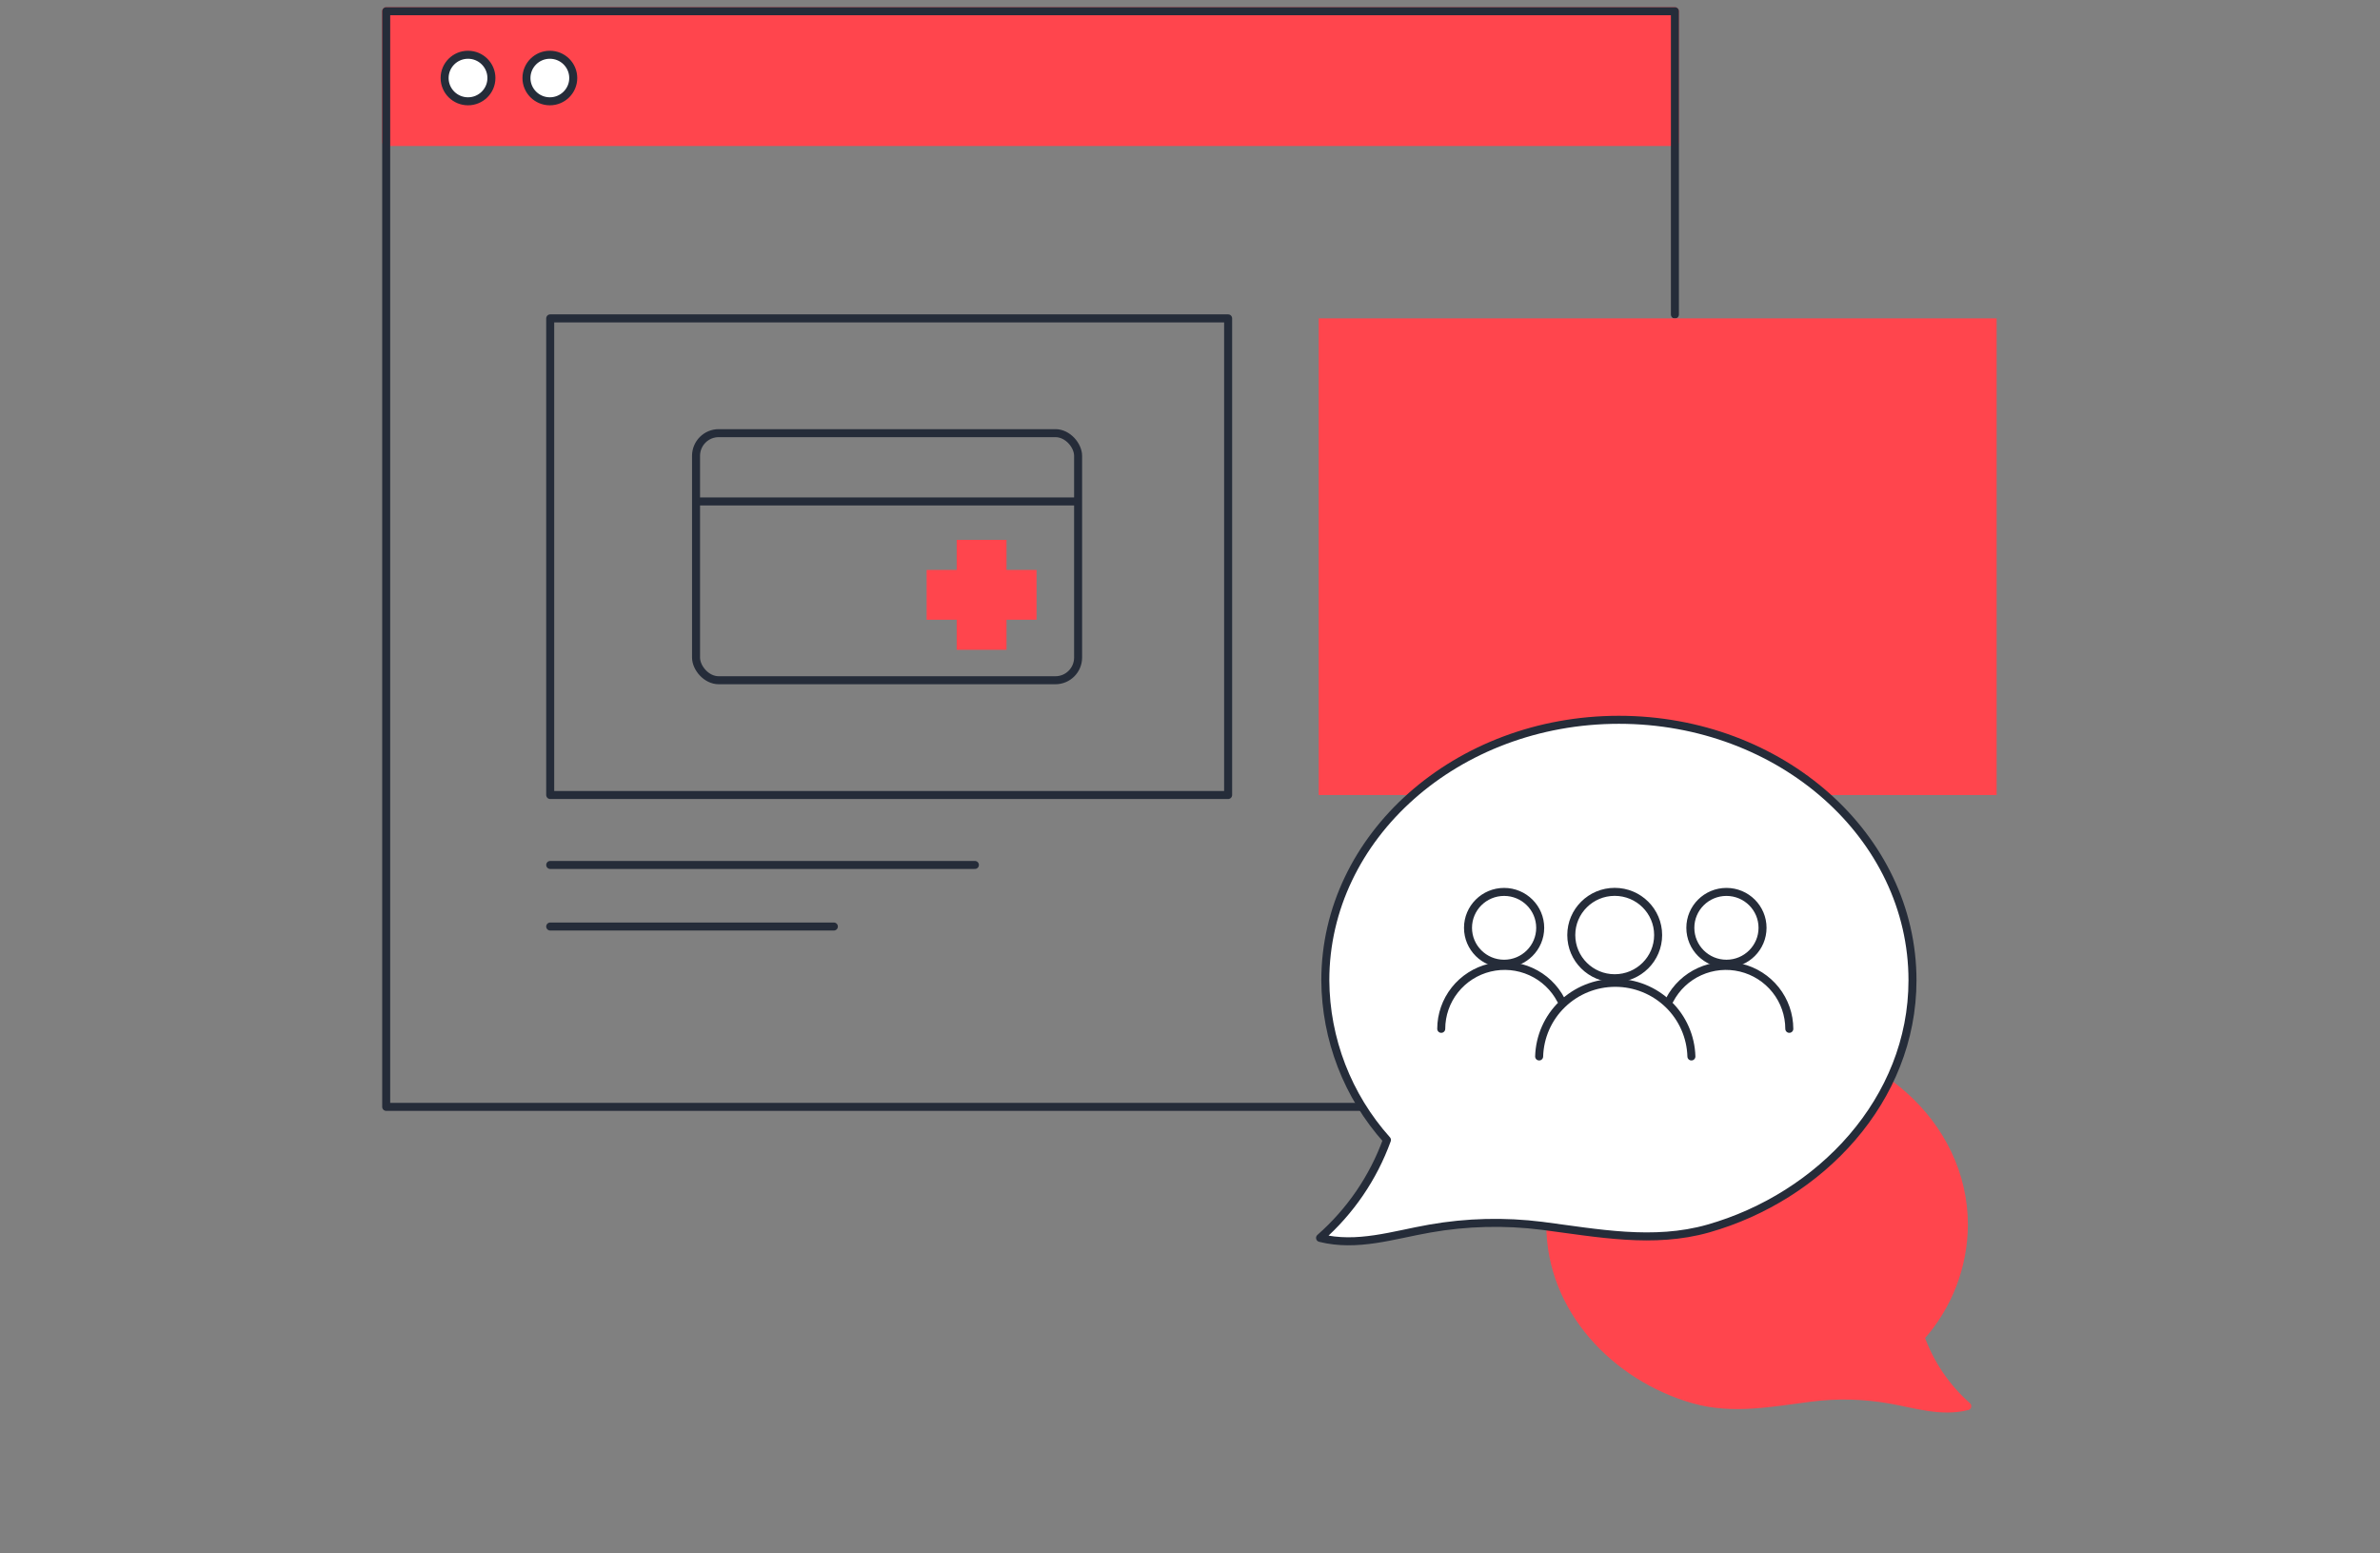 <svg width="446" height="291" viewBox="0 0 446 291" fill="none" xmlns="http://www.w3.org/2000/svg">
<rect x="0" y="0" width="446" height="291" fill="#808080" stroke="none"/>
<g clip-path="url(#clip0_480_3097)">
<path d="M313.848 2.101H72.371V26.61H313.848V2.101Z" fill="#FF454D" stroke="#FF454D" stroke-width="1.5" stroke-linecap="round" stroke-linejoin="round"/>
<path d="M313.87 185.749V207.384H72.371V2.101H313.87V58.924" stroke="#252C39" stroke-width="1.5" stroke-linecap="round" stroke-linejoin="round"/>
<path d="M87.705 18.98C90.126 18.98 92.089 17.027 92.089 14.62C92.089 12.211 90.126 10.259 87.705 10.259C85.283 10.259 83.32 12.211 83.32 14.62C83.32 17.027 85.283 18.98 87.705 18.98Z" fill="white" stroke="#252C39" stroke-width="1.5" stroke-linecap="round" stroke-linejoin="round"/>
<path d="M103.04 18.98C105.461 18.98 107.424 17.027 107.424 14.62C107.424 12.211 105.461 10.259 103.04 10.259C100.618 10.259 98.655 12.211 98.655 14.62C98.655 17.027 100.618 18.98 103.04 18.98Z" fill="white" stroke="#252C39" stroke-width="1.5" stroke-linecap="round" stroke-linejoin="round"/>
<path d="M230.145 59.651H103.106V148.954H230.145V59.651Z" stroke="#252C39" stroke-width="1.5" stroke-linecap="round" stroke-linejoin="round"/>
<rect x="130.435" y="81.155" width="71.596" height="46.294" rx="4.25" stroke="#252C39" stroke-width="1.5"/>
<path d="M374.157 59.651H247.118V148.954H374.157V59.651Z" fill="#FF454D"/>
<path d="M103.106 162.056H182.691" stroke="#252C39" stroke-width="1.5" stroke-linecap="round" stroke-linejoin="round"/>
<path d="M103.106 173.594H156.262" stroke="#252C39" stroke-width="1.5" stroke-linecap="round" stroke-linejoin="round"/>
<path d="M359.896 250.544C365.092 244.74 367.981 237.252 368.023 229.481C368.023 210.511 350.684 195.13 329.271 195.13C307.858 195.13 290.52 210.544 290.52 229.481C290.52 245.27 302.699 258.02 317.446 262.214C324.698 264.273 332.083 262.798 339.38 261.862C344.304 261.239 349.295 261.362 354.183 262.225C358.977 263.062 363.76 264.692 368.654 263.459C364.691 259.952 361.68 255.511 359.896 250.544Z" fill="#FF454D" stroke="#FF454D" stroke-width="1.5" stroke-linecap="round" stroke-linejoin="round"/>
<path d="M259.906 213.583C252.527 205.34 248.421 194.705 248.358 183.668C248.358 156.716 272.993 134.861 303.374 134.861C333.756 134.861 358.39 156.716 358.39 183.668C358.39 206.096 341.074 224.219 320.126 230.175C309.829 233.104 299.333 231.001 288.97 229.669C281.972 228.786 274.879 228.961 267.933 230.186C261.113 231.375 254.315 233.687 247.373 231.937C253.036 226.964 257.346 220.651 259.906 213.583Z" fill="white" stroke="#252C39" stroke-width="1.5" stroke-linecap="round" stroke-linejoin="round"/>
<path d="M281.862 180.564C285.598 180.564 288.626 177.552 288.626 173.836C288.626 170.121 285.598 167.109 281.862 167.109C278.125 167.109 275.097 170.121 275.097 173.836C275.097 177.552 278.125 180.564 281.862 180.564Z" stroke="#252C39" stroke-width="1.5" stroke-linecap="round" stroke-linejoin="round"/>
<path d="M270.081 192.763C270.086 190.117 270.984 187.55 272.631 185.473C274.277 183.395 276.578 181.927 279.163 181.304C281.748 180.681 284.469 180.939 286.89 182.036C289.31 183.134 291.29 185.007 292.513 187.357" stroke="#252C39" stroke-width="1.5" stroke-linecap="round" stroke-linejoin="round"/>
<path d="M323.526 180.564C327.262 180.564 330.291 177.552 330.291 173.836C330.291 170.121 327.262 167.109 323.526 167.109C319.789 167.109 316.761 170.121 316.761 173.836C316.761 177.552 319.789 180.564 323.526 180.564Z" stroke="#252C39" stroke-width="1.5" stroke-linecap="round" stroke-linejoin="round"/>
<path d="M335.306 192.763C335.3 190.117 334.403 187.55 332.756 185.473C331.109 183.395 328.809 181.927 326.224 181.304C323.638 180.681 320.917 180.939 318.497 182.036C316.077 183.134 314.096 185.007 312.874 187.357" stroke="#252C39" stroke-width="1.5" stroke-linecap="round" stroke-linejoin="round"/>
<path d="M302.588 183.283C307.082 183.283 310.726 179.66 310.726 175.191C310.726 170.721 307.082 167.098 302.588 167.098C298.094 167.098 294.45 170.721 294.45 175.191C294.45 179.66 298.094 183.283 302.588 183.283Z" stroke="#252C39" stroke-width="1.5" stroke-linecap="round" stroke-linejoin="round"/>
<path d="M288.428 197.938C288.531 194.243 290.08 190.735 292.744 188.159C295.408 185.582 298.978 184.141 302.694 184.141C306.41 184.141 309.98 185.582 312.644 188.159C315.308 190.735 316.856 194.243 316.96 197.938" stroke="#252C39" stroke-width="1.5" stroke-linecap="round" stroke-linejoin="round"/>
<path d="M131.013 93.952H202.665" stroke="#252C39" stroke-width="1.5"/>
<path fill-rule="evenodd" clip-rule="evenodd" d="M188.616 101.15H179.279V106.78L173.647 106.78L173.647 116.117H179.279V121.747H188.616V116.117H194.244V106.78L188.616 106.78V101.15Z" fill="#FF454D"/>
</g>
<defs>
<clipPath id="clip0_480_3097">
<rect width="304" height="264" fill="white" transform="translate(71.264 1)"/>
</clipPath>
</defs>
</svg>
